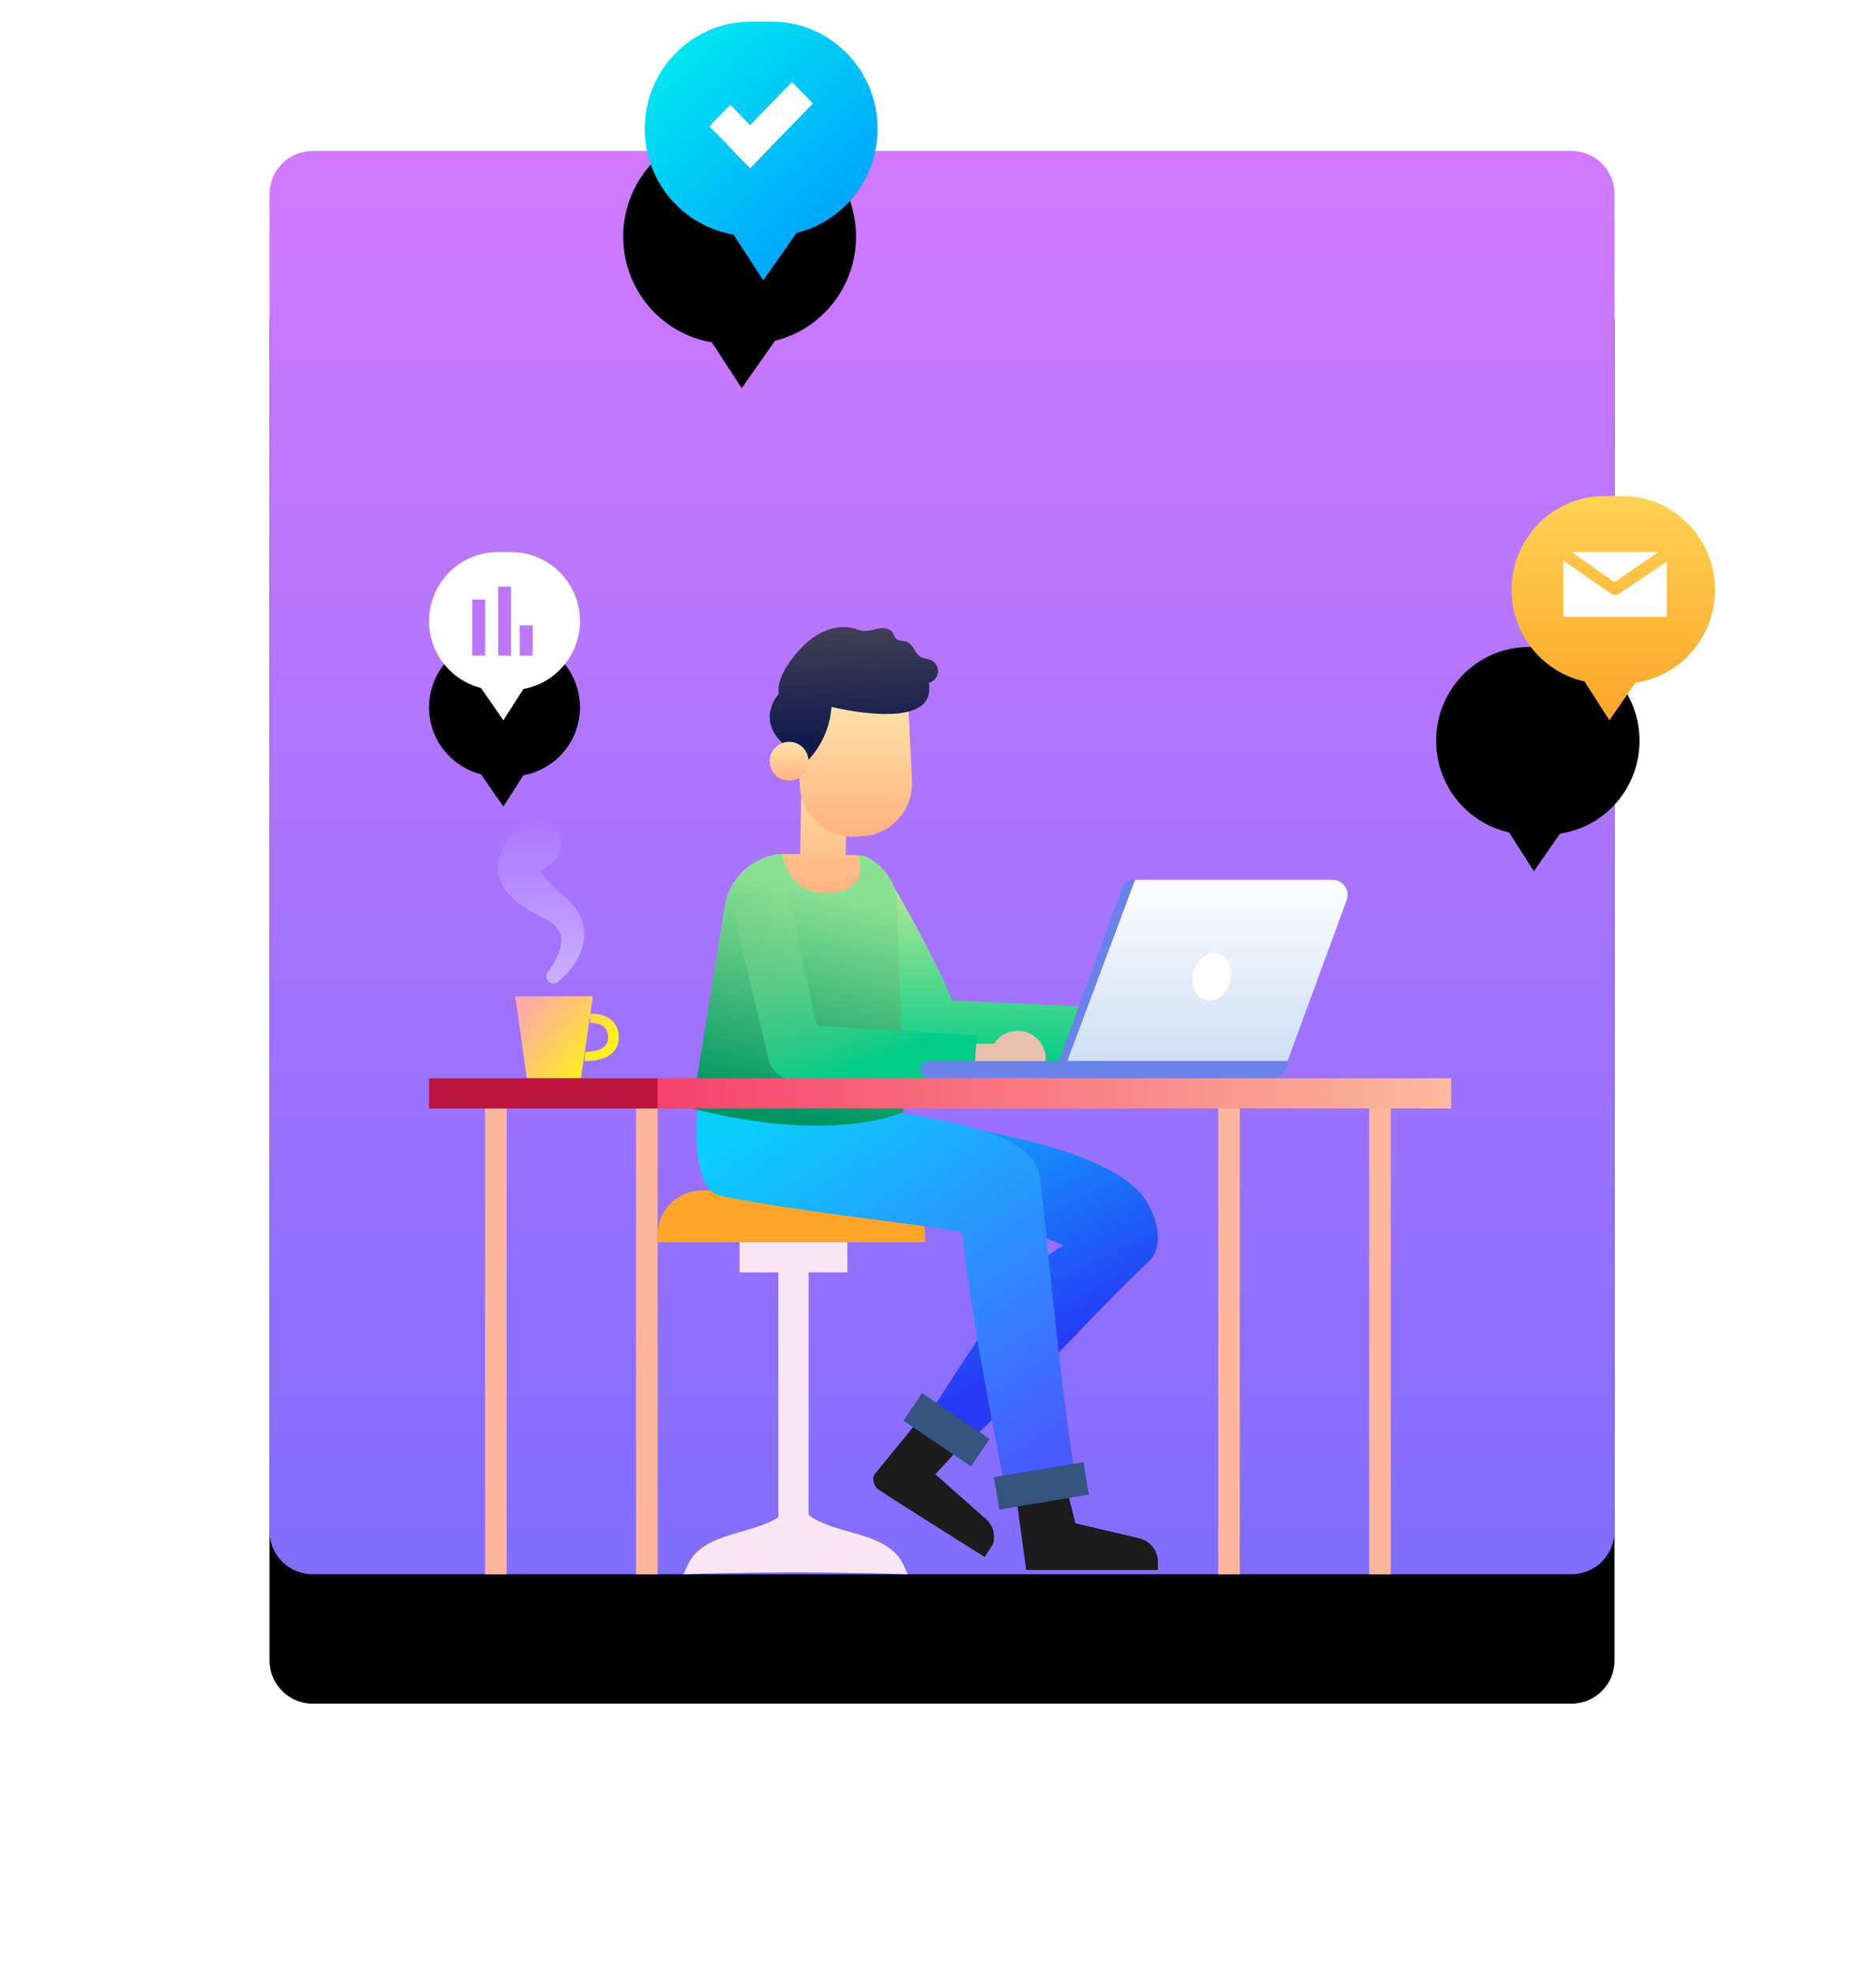 <?xml version="1.0" encoding="UTF-8"?>
<svg width="174px" height="183px" viewBox="0 0 174 183" version="1.1" xmlns="http://www.w3.org/2000/svg" xmlns:xlink="http://www.w3.org/1999/xlink">
    <!-- Generator: Sketch 61 (89581) - https://sketch.com -->
    <title>Group 4 Copy 2</title>
    <desc>Created with Sketch.</desc>
    <defs>
        <linearGradient x1="50%" y1="0%" x2="50%" y2="100%" id="linearGradient-1">
            <stop stop-color="#D17AFF" offset="0%"></stop>
            <stop stop-color="#816DFF" offset="100%"></stop>
        </linearGradient>
        <path d="M4,12 L120.749,12 C122.958,12 124.749,13.791 124.749,16 L124.749,140 C124.749,142.209 122.958,144 120.749,144 L4,144 C1.791,144 -7.14618076e-14,142.209 -7.95807876e-14,140 L-7.95807876e-14,16 C-7.98513291e-14,13.791 1.791,12 4,12 Z" id="path-2"></path>
        <filter x="-34.9%" y="-23.9%" width="169.7%" height="165.9%" filterUnits="objectBoundingBox" id="filter-3">
            <feOffset dx="0" dy="12" in="SourceAlpha" result="shadowOffsetOuter1"></feOffset>
            <feGaussianBlur stdDeviation="12.5" in="shadowOffsetOuter1" result="shadowBlurOuter1"></feGaussianBlur>
            <feColorMatrix values="0 0 0 0 0.023   0 0 0 0 0.131   0 0 0 0 0.275  0 0 0 0.169 0" type="matrix" in="shadowBlurOuter1"></feColorMatrix>
        </filter>
        <path d="M22.401,49.2 C25.931,49.2 28.793,52.066 28.793,55.6 C28.793,58.743 26.53,61.357 23.547,61.897 L21.689,64.8 L19.61,61.804 C16.841,61.102 14.793,58.591 14.793,55.6 C14.793,52.066 17.655,49.2 21.185,49.2 L21.185,49.2 Z" id="path-4"></path>
        <filter x="-200.0%" y="-128.2%" width="500.0%" height="459.0%" filterUnits="objectBoundingBox" id="filter-5">
            <feOffset dx="0" dy="8" in="SourceAlpha" result="shadowOffsetOuter1"></feOffset>
            <feGaussianBlur stdDeviation="8" in="shadowOffsetOuter1" result="shadowBlurOuter1"></feGaussianBlur>
            <feColorMatrix values="0 0 0 0 0.023   0 0 0 0 0.131   0 0 0 0 0.275  0 0 0 0.11 0" type="matrix" in="shadowBlurOuter1"></feColorMatrix>
        </filter>
        <linearGradient x1="2.286%" y1="20.096%" x2="100%" y2="81.337%" id="linearGradient-6">
            <stop stop-color="#FFA8A8" offset="0%"></stop>
            <stop stop-color="#FCFF00" offset="100%"></stop>
        </linearGradient>
        <linearGradient x1="50%" y1="0%" x2="50%" y2="100%" id="linearGradient-7">
            <stop stop-color="#FFFFFF" stop-opacity="0" offset="0%"></stop>
            <stop stop-color="#FFFFFF" offset="100%"></stop>
        </linearGradient>
        <linearGradient x1="103.536%" y1="-5.078%" x2="55.213%" y2="85.5%" id="linearGradient-8">
            <stop stop-color="#0ACEFE" offset="0%"></stop>
            <stop stop-color="#2639F6" offset="100%"></stop>
        </linearGradient>
        <linearGradient x1="78.991%" y1="1.992%" x2="15.778%" y2="96.901%" id="linearGradient-9">
            <stop stop-color="#0ACEFE" offset="0%"></stop>
            <stop stop-color="#495AFF" offset="100%"></stop>
        </linearGradient>
        <linearGradient x1="50%" y1="0%" x2="50%" y2="100%" id="linearGradient-10">
            <stop stop-color="#C2E998" offset="0%"></stop>
            <stop stop-color="#02CC87" offset="100%"></stop>
        </linearGradient>
        <linearGradient x1="45.868%" y1="11.02%" x2="58.256%" y2="87.705%" id="linearGradient-11">
            <stop stop-color="#8BE193" offset="0.022%"></stop>
            <stop stop-color="#009663" offset="100%"></stop>
        </linearGradient>
        <linearGradient x1="50%" y1="0%" x2="50%" y2="100%" id="linearGradient-12">
            <stop stop-color="#FEE5AC" offset="0%"></stop>
            <stop stop-color="#FFB181" offset="100%"></stop>
        </linearGradient>
        <linearGradient x1="83.849%" y1="9.972%" x2="50%" y2="90.028%" id="linearGradient-13">
            <stop stop-color="#C2E998" stop-opacity="0" offset="0%"></stop>
            <stop stop-color="#02CC87" offset="100%"></stop>
        </linearGradient>
        <linearGradient x1="50%" y1="0%" x2="50%" y2="100%" id="linearGradient-14">
            <stop stop-color="#FEE5AC" offset="0%"></stop>
            <stop stop-color="#FFB181" offset="100%"></stop>
        </linearGradient>
        <linearGradient x1="40.862%" y1="-85.863%" x2="50%" y2="82.813%" id="linearGradient-15">
            <stop stop-color="#746761" offset="0%"></stop>
            <stop stop-color="#121A4B" offset="100%"></stop>
        </linearGradient>
        <linearGradient x1="50%" y1="0%" x2="50%" y2="100%" id="linearGradient-16">
            <stop stop-color="#FEE5AC" offset="0%"></stop>
            <stop stop-color="#FFB181" offset="100%"></stop>
        </linearGradient>
        <linearGradient x1="68.365%" y1="7.327%" x2="68.365%" y2="126.069%" id="linearGradient-17">
            <stop stop-color="#F9FBFE" offset="0%"></stop>
            <stop stop-color="#C2D7F3" offset="100%"></stop>
        </linearGradient>
        <linearGradient x1="-50.446%" y1="100%" x2="100%" y2="100%" id="linearGradient-18">
            <stop stop-color="#FFF6B7" offset="0%"></stop>
            <stop stop-color="#F6416C" offset="100%"></stop>
        </linearGradient>
        <linearGradient x1="50%" y1="0%" x2="50%" y2="100%" id="linearGradient-19">
            <stop stop-color="#FED253" offset="0%"></stop>
            <stop stop-color="#FCA529" offset="100%"></stop>
        </linearGradient>
        <path d="M125.453,44 C130.211,44 134.067,47.895 134.067,52.699 C134.067,57.078 130.863,60.702 126.693,61.309 L124.272,64.8 L121.966,61.198 C118.097,60.344 115.2,56.863 115.2,52.699 C115.2,47.895 119.057,44 123.814,44 L125.453,44 Z" id="path-20"></path>
        <filter x="-169.6%" y="-62.5%" width="365.0%" height="350.0%" filterUnits="objectBoundingBox" id="filter-21">
            <feOffset dx="-7" dy="14" in="SourceAlpha" result="shadowOffsetOuter1"></feOffset>
            <feGaussianBlur stdDeviation="6" in="shadowOffsetOuter1" result="shadowBlurOuter1"></feGaussianBlur>
            <feColorMatrix values="0 0 0 0 0   0 0 0 0 0   0 0 0 0 0  0 0 0 0.146 0" type="matrix" in="shadowBlurOuter1"></feColorMatrix>
        </filter>
        <linearGradient x1="89.109%" y1="100%" x2="11.453%" y2="6.98%" id="linearGradient-22">
            <stop stop-color="#0096FF" offset="0%"></stop>
            <stop stop-color="#00E9F0" offset="100%"></stop>
        </linearGradient>
        <path d="M46.538,0 C51.984,0 56.4,4.451 56.4,9.943 C56.4,14.619 53.198,18.541 48.885,19.602 L45.789,24 L43.028,19.75 C38.359,18.965 34.8,14.873 34.8,9.943 C34.8,4.451 39.215,0 44.662,0 L46.538,0 Z" id="path-23"></path>
        <filter x="-115.7%" y="-54.2%" width="313.0%" height="291.7%" filterUnits="objectBoundingBox" id="filter-24">
            <feOffset dx="-2" dy="10" in="SourceAlpha" result="shadowOffsetOuter1"></feOffset>
            <feGaussianBlur stdDeviation="6" in="shadowOffsetOuter1" result="shadowBlurOuter1"></feGaussianBlur>
            <feColorMatrix values="0 0 0 0 0   0 0 0 0 0   0 0 0 0 0  0 0 0 0.131 0" type="matrix" in="shadowBlurOuter1"></feColorMatrix>
        </filter>
    </defs>
    <g id="Page-1" stroke="none" stroke-width="1" fill="none" fill-rule="evenodd">
        <g id="WP-ERP-PRO-Page-Design" transform="translate(-405, -1126)">
            <g id="Group-4-Copy-2" transform="translate(430, 1128)">
                <g id="Rectangle-Copy-50">
                    <use fill="black" fill-opacity="1" filter="url(#filter-3)" xlink:href="#path-2"></use>
                    <use fill="url(#linearGradient-1)" fill-rule="evenodd" xlink:href="#path-2"></use>
                </g>
                <g id="Combined-Shape">
                    <use fill="black" fill-opacity="1" filter="url(#filter-5)" xlink:href="#path-4"></use>
                    <use fill="#FFFFFF" fill-rule="evenodd" xlink:href="#path-4"></use>
                </g>
                <polygon id="Fill-28" fill="#BD77FF" transform="translate(23.8, 57.4) scale(-1, 1) translate(-23.8, -57.4) " points="23.2 58.8 24.4 58.8 24.4 56 23.2 56"></polygon>
                <polygon id="Fill-30" fill="#BD77FF" transform="translate(21.8, 55.6) scale(-1, 1) translate(-21.8, -55.6) " points="21.2 58.8 22.4 58.8 22.4 52.4 21.2 52.4"></polygon>
                <polygon id="Fill-31" fill="#BD77FF" transform="translate(19.4, 56.2) scale(-1, 1) translate(-19.4, -56.2) " points="18.8 58.8 20 58.8 20 53.6 18.8 53.6"></polygon>
                <path d="M29.993,90.4 L29.755,92.001 C30.032,91.993 30.963,92.007 31.649,92.55 C32.143,92.94 32.393,93.497 32.393,94.207 C32.393,94.849 32.149,95.368 31.671,95.75 C30.943,96.331 29.877,96.4 29.417,96.4 C29.288,96.4 29.207,96.394 29.193,96.393 L29.193,96.393 L29.275,95.53 C29.286,95.53 30.39,95.593 30.992,95.113 C31.261,94.898 31.392,94.603 31.392,94.207 C31.392,93.754 31.253,93.412 30.978,93.193 C30.512,92.821 29.773,92.87 29.765,92.869 L29.765,92.869 L29.709,92.33 L28.873,98 L23.86,98 L22.793,90.4 L29.993,90.4 Z" id="Combined-Shape" fill="url(#linearGradient-6)"></path>
                <path d="M23.611,89.042 C23.049,88.57 22.599,88.086 22.178,87.499 C21.775,86.914 21.426,86.242 21.268,85.446 C21.11,84.658 21.194,83.725 21.584,82.945 C21.955,82.15 22.541,81.544 23.138,81.055 C23.306,80.921 23.405,80.832 23.52,80.732 L23.854,80.434 C24.071,80.235 24.281,80.034 24.473,79.832 C24.853,79.438 25.194,79.004 25.29,78.722 C25.335,78.587 25.306,78.515 25.246,78.593 C25.189,78.664 25.19,78.815 25.146,78.795 C25.073,78.765 24.703,78.409 24.259,78.082 C23.238,77.332 23.03,75.912 23.793,74.909 C24.556,73.907 26.003,73.702 27.024,74.452 C27.174,74.563 27.307,74.687 27.422,74.824 L27.494,74.911 C27.719,75.183 27.956,75.473 28.204,75.821 C28.449,76.173 28.715,76.57 28.937,77.139 C29.157,77.683 29.28,78.476 29.12,79.165 C28.974,79.865 28.645,80.364 28.342,80.747 C27.715,81.496 27.093,81.903 26.49,82.294 C26.188,82.485 25.887,82.657 25.587,82.821 L24.736,83.269 C24.306,83.502 23.935,83.773 23.705,84.085 C23.46,84.393 23.338,84.756 23.327,85.204 C23.319,86.099 23.867,87.23 24.541,88.096 L24.578,88.144 C24.802,88.432 24.746,88.845 24.452,89.065 C24.197,89.257 23.845,89.24 23.611,89.042" id="Fill-34" fill="url(#linearGradient-7)" opacity="0.434" transform="translate(25.193, 81.6) scale(-1, 1) translate(-25.193, -81.6) "></path>
                <path d="M38.393,144 C38.393,144 43.376,143.824 48.92,143.824 C54.058,143.824 59.193,144 59.193,144 L58.79,143.124 C57.019,139.275 50.315,140.772 48.793,136.8 C47.524,140.772 40.567,139.275 38.796,143.124 L38.393,144 Z" id="Fill-35" fill="#FBE5F5" transform="translate(48.793, 140.4) scale(-1, 1) translate(-48.793, -140.4) "></path>
                <polygon id="Fill-36" fill="#FBE5F5" transform="translate(48.593, 125.6) scale(-1, 1) translate(-48.593, -125.6) " points="47.193 139.2 49.993 139.2 49.993 112 47.193 112"></polygon>
                <polygon id="Fill-37" fill="#FBE5F5" transform="translate(48.593, 114) scale(-1, 1) translate(-48.593, -114) " points="43.593 116 53.593 116 53.593 112 43.593 112"></polygon>
                <path d="M35.993,113.2 L60.793,113.2 L60.793,112.528 C60.793,110.248 58.948,108.4 56.672,108.4 L40.114,108.4 C37.838,108.4 35.993,110.248 35.993,112.528 L35.993,113.2 Z" id="Fill-38" fill="#FCA529" transform="translate(48.393, 110.8) scale(-1, 1) translate(-48.393, -110.8) "></path>
                <path d="M57.121,108.4 C57.121,108.4 59.342,106.143 57.914,98.4 L39.672,98.4 C39.672,98.4 39.413,102.507 39.832,108.4 L57.121,108.4 Z" id="Fill-39" fill="#0ACEFE" transform="translate(48.993, 103.4) scale(-1, 1) translate(-48.993, -103.4) "></path>
                <path d="M80.125,101.205 C70.999,101.773 54.009,103.952 50.907,109.646 C49.976,111.355 49.444,113.651 50.874,115.016 C56.415,120.305 58.009,122.507 67.714,131.962 C67.783,132.029 67.623,131.994 67.714,131.962 L71.529,129.694 C71.681,129.64 71.615,129.831 71.529,129.694 C63.535,117.046 61.754,115.271 58.762,113.5 C61.641,112.104 69.995,109.968 79.111,109.096 C81.105,108.906 82.567,107.124 82.376,105.129 C82.184,103.128 82.113,101.082 80.125,101.205" id="Fill-40" fill="url(#linearGradient-8)" transform="translate(66.193, 116.6) scale(-1, 1) translate(-66.193, -116.6) "></path>
                <path d="M73.942,102.093 C73.673,100.23 70.883,99.903 69.008,100.021 C48.374,101.328 45.458,104.252 44.501,105.394 C43.719,106.327 43.686,107.48 43.555,108.66 C42.85,115.031 41.874,126.192 40.393,135.35 C41.912,135.616 44.796,136.037 46.868,136.4 C46.868,136.4 50.017,121.4 50.933,112.303 C54.69,111.508 64.961,110.57 73.198,108.942 C76.009,108.386 74.328,104.767 73.942,102.093" id="Fill-41" fill="url(#linearGradient-9)" transform="translate(57.593, 118.2) scale(-1, 1) translate(-57.593, -118.2) "></path>
                <path d="M81.405,143.6 L82.393,136.4 L77.532,136.496 L76.849,139.27 L70.927,140.663 C69.94,140.913 69.269,141.702 69.193,142.69 L69.193,143.6 L81.405,143.6 Z" id="Fill-42" fill="#1C1C1C" transform="translate(75.793, 140) scale(-1, 1) translate(-75.793, -140) "></path>
                <polygon id="Fill-43" fill="#35547F" transform="translate(71.593, 135.8) scale(-1, 1) translate(-71.593, -135.8) " points="67.689 133.6 75.993 134.991 75.497 138 67.193 136.609"></polygon>
                <path d="M67.039,134.696 L63.208,130 L59.32,132.429 L61.429,134.722 L57.023,138.633 C56.244,139.159 55.873,140.046 56.027,140.959 C56.052,141.108 56.117,141.248 56.198,141.374 L56.854,142.4 C56.854,142.4 66.808,136.154 66.856,136.035 C66.856,136.035 67.471,135.275 67.039,134.696" id="Fill-44" fill="#1C1C1C" transform="translate(61.593, 136.2) scale(-1, 1) translate(-61.593, -136.2) "></path>
                <polygon id="Fill-45" fill="#35547F" transform="translate(62.793, 130.6) scale(-1, 1) translate(-62.793, -130.6) " points="58.793 131.448 65.057 127.2 66.793 129.752 60.529 134"></polygon>
                <path d="M69.429,96.011 L53.052,96.8 L52.793,91.479 L67.464,90.772 C69.444,85.935 73.593,79 73.593,79 L77.893,79.6 C78.369,80.816 77.267,81.043 71.779,94.36 C71.412,95.252 70.59,95.872 69.639,95.992 C69.57,96.001 69.5,96.007 69.429,96.011 Z" id="Fill-46" fill="url(#linearGradient-10)" transform="translate(65.393, 87.9) scale(-1, 1) translate(-65.393, -87.9) "></path>
                <path d="M50.858,77.2 L51.375,77.322 C53.642,77.858 55.37,79.695 55.765,81.992 L58.793,100.808 C45.466,104.203 39.193,101.113 39.193,101.113 L39.743,82.346 C39.625,80.176 40.892,78.169 42.902,77.344 L50.858,77.2 Z" id="Fill-47" fill="url(#linearGradient-11)" transform="translate(48.993, 89.8) scale(-1, 1) translate(-48.993, -89.8) "></path>
                <path d="M53.593,68.8 L53.448,77.303 L54.561,77.323 C54.561,77.323 55.855,80.339 52.332,80.756 L52.096,80.779 C47.923,81.116 47.593,77.2 47.593,77.2 L47.593,77.2 L49.22,77.229 L49.351,69.464 L53.593,68.8 Z" id="Combined-Shape" fill="url(#linearGradient-12)"></path>
                <path d="M71.993,96.217 C71.984,97.652 70.812,98.809 69.376,98.8 C67.94,98.791 66.784,97.619 66.793,96.183 C66.802,94.748 67.974,93.591 69.409,93.6 C70.845,93.609 72.002,94.781 71.993,96.217" id="Fill-50" fill="#E7C1AD" transform="translate(69.393, 96.2) scale(-1, 1) translate(-69.393, -96.2) "></path>
                <path d="M67.82,97.2 L64.948,97.184 C64.198,97.18 63.588,96.64 63.593,95.984 C63.598,95.329 64.215,94.796 64.966,94.8 L67.838,94.816 C68.588,94.82 69.198,95.36 69.193,96.016 C69.188,96.671 68.57,97.204 67.82,97.2" id="Fill-51" fill="#E7C1AD" transform="translate(66.393, 96) scale(-1, 1) translate(-66.393, -96) "></path>
                <path d="M43.122,99.2 L42.793,94.015 L57.609,93.14 L60.384,80.47 C60.916,79.13 62.472,78.46 63.861,78.972 C65.25,79.485 65.946,80.986 65.415,82.326 L62.02,96.558 C61.643,97.509 60.724,98.16 59.669,98.223 L43.122,99.2 Z" id="Fill-52" fill="url(#linearGradient-13)" transform="translate(54.193, 89) scale(-1, 1) translate(-54.193, -89) "></path>
                <path d="M54.055,75.594 L53.459,75.564 C50.751,75.429 48.665,73.106 48.799,70.377 L49.191,62.4 L59.593,62.92 L59.201,70.897 C59.067,73.627 56.763,75.729 54.055,75.594" id="Fill-54" fill="url(#linearGradient-14)" transform="translate(54.193, 69) scale(-1, 1) translate(-54.193, -69) "></path>
                <path d="M54.312,56.306 C54.553,56.377 54.788,56.475 55.037,56.506 C55.516,56.567 55.987,56.379 56.462,56.292 C56.936,56.205 57.506,56.257 57.78,56.655 C57.913,56.848 57.959,57.102 58.135,57.256 C58.387,57.479 58.78,57.399 59.096,57.515 C59.731,57.748 59.858,58.666 60.464,58.966 C60.711,59.088 61.001,59.087 61.26,59.181 C61.765,59.365 62.089,59.948 61.978,60.474 C61.893,60.878 61.56,61.21 61.166,61.325 C61.196,61.568 61.201,61.828 61.18,62.103 C60.915,65.623 52.797,63.721 52.162,63.567 C52.145,63.589 52.129,63.612 52.114,63.636 C51.857,66.939 49.644,68.8 49.644,68.8 L49.644,68.8 L48.149,67.42 C45.771,65.579 46.271,63.768 46.981,62.669 C47.058,62.55 47.143,62.438 47.235,62.333 C46.956,60.946 48.423,59.038 49.225,58.183 C49.876,57.488 50.641,56.883 51.519,56.517 C52.398,56.15 53.399,56.035 54.312,56.306 Z" id="Combined-Shape" fill="url(#linearGradient-15)"></path>
                <path d="M49.991,68.689 C49.941,69.682 49.097,70.447 48.104,70.398 C47.111,70.349 46.346,69.504 46.395,68.511 C46.444,67.518 47.289,66.753 48.282,66.802 C49.275,66.851 50.04,67.696 49.991,68.689" id="Fill-62" fill="url(#linearGradient-16)" transform="translate(48.193, 68.6) scale(-1, 1) translate(-48.193, -68.6) "></path>
                <path d="M73.193,79.6 L74.161,79.6 C74.681,79.6 75.146,79.926 75.326,80.416 L81.193,96.4 L79.415,96.4 L73.193,79.6 Z" id="Fill-64" fill="#6B82EB" transform="translate(77.193, 88) scale(-1, 1) translate(-77.193, -88) "></path>
                <path d="M93.707,79.6 L99.993,96.4 L79.565,96.4 L74.079,81.469 C73.745,80.561 74.421,79.6 75.393,79.6 L93.707,79.6 Z" id="Fill-63" fill="url(#linearGradient-17)" transform="translate(86.993, 88) scale(-1, 1) translate(-86.993, -88) "></path>
                <path d="M75.47,98 L94.393,98 L94.393,96.4 L73.993,96.4 L73.993,96.55 C73.993,97.351 74.654,98 75.47,98" id="Fill-65" fill="#6B82EB" transform="translate(84.193, 97.2) scale(-1, 1) translate(-84.193, -97.2) "></path>
                <path d="M60.393,98 L73.168,98 C73.624,98 73.993,97.642 73.993,97.2 C73.993,96.758 73.624,96.4 73.168,96.4 L60.393,96.4 L60.393,98 Z" id="Fill-66" fill="#6B82EB" transform="translate(67.193, 97.2) scale(-1, 1) translate(-67.193, -97.2) "></path>
                <path d="M89.063,88.021 C89.433,89.193 88.986,90.402 88.064,90.722 C87.142,91.042 86.094,90.351 85.723,89.179 C85.353,88.007 85.8,86.798 86.722,86.478 C87.644,86.158 88.692,86.849 89.063,88.021" id="Fill-67" fill="#FFFFFF" transform="translate(87.393, 88.6) scale(-1, 1) translate(-87.393, -88.6) "></path>
                <polygon id="Fill-68" fill="url(#linearGradient-18)" transform="translate(72.793, 99.4) scale(-1, 1) translate(-72.793, -99.4) " points="35.993 100.8 109.593 100.8 109.593 98 35.993 98"></polygon>
                <polygon id="Fill-69" fill="#BC143C" transform="translate(25.393, 99.4) scale(-1, 1) translate(-25.393, -99.4) " points="14.793 100.8 35.993 100.8 35.993 98 14.793 98"></polygon>
                <polygon id="Fill-70" fill="#FCB69C" transform="translate(102.993, 122.4) scale(-1, 1) translate(-102.993, -122.4) " points="101.993 144 103.993 144 103.993 100.8 101.993 100.8"></polygon>
                <polygon id="Fill-71" fill="#FCB69C" transform="translate(88.993, 122.4) scale(-1, 1) translate(-88.993, -122.4) " points="87.993 144 89.993 144 89.993 100.8 87.993 100.8"></polygon>
                <polygon id="Fill-72" fill="#FCB69C" transform="translate(34.993, 122.4) scale(-1, 1) translate(-34.993, -122.4) " points="33.993 144 35.993 144 35.993 100.8 33.993 100.8"></polygon>
                <polygon id="Fill-73" fill="#FCB69C" transform="translate(20.993, 122.4) scale(-1, 1) translate(-20.993, -122.4) " points="19.993 144 21.993 144 21.993 100.8 19.993 100.8"></polygon>
                <g id="Combined-Shape">
                    <use fill="black" fill-opacity="1" filter="url(#filter-21)" xlink:href="#path-20"></use>
                    <use fill="url(#linearGradient-19)" fill-rule="evenodd" xlink:href="#path-20"></use>
                </g>
                <g id="Combined-Shape">
                    <use fill="black" fill-opacity="1" filter="url(#filter-24)" xlink:href="#path-23"></use>
                    <use fill="url(#linearGradient-22)" fill-rule="evenodd" xlink:href="#path-23"></use>
                </g>
                <polygon id="Fill-14" fill="#FFFFFF" points="50.4 7.593 48.465 5.6 44.573 9.607 42.735 7.715 40.8 9.708 42.637 11.6 42.63 11.607 44.566 13.6 44.573 13.593 44.58 13.6 46.515 11.607 46.508 11.6"></polygon>
                <path d="M120,50 L124.507,53.102 C124.595,53.162 124.697,53.192 124.8,53.192 C124.9,53.192 125,53.163 125.086,53.106 L125.086,53.106 L129.6,50.089 L129.6,55.2 L120,55.2 L120,50 Z M128.8,49.2 L124.741,52 L120.8,49.2 L128.8,49.2 Z" id="Combined-Shape" fill="#FFFFFF"></path>
                <g id="Group-3-Copy" transform="translate(47.2, 56)"></g>
            </g>
        </g>
    </g>
</svg>